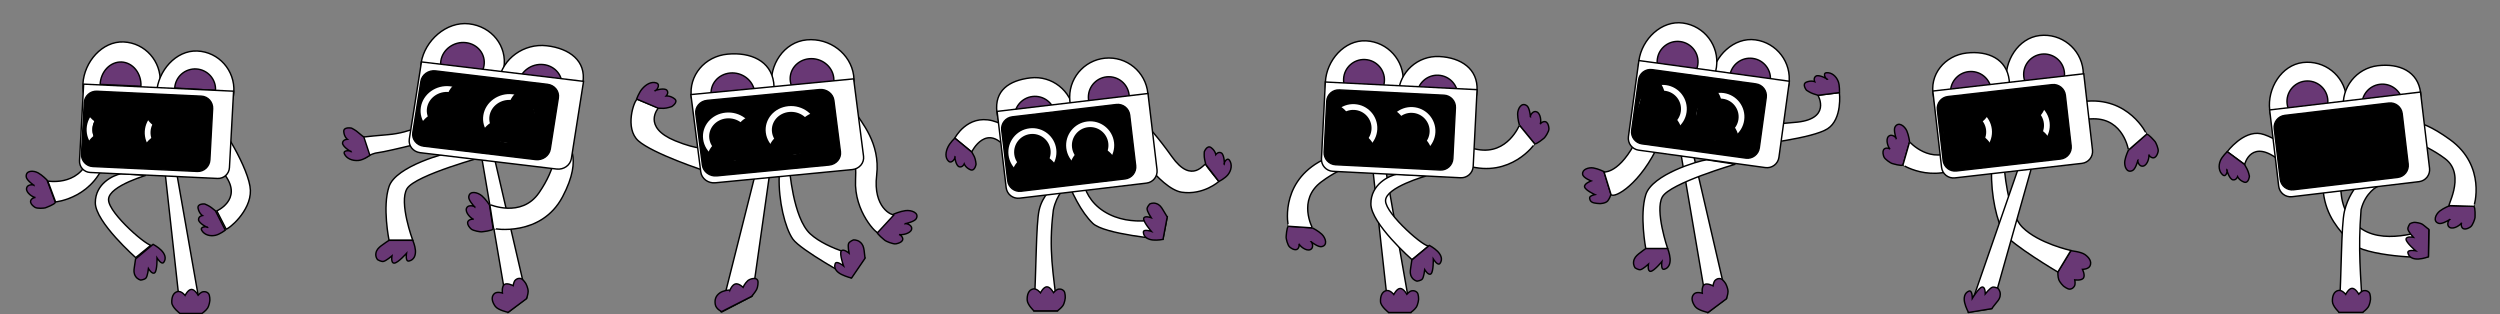 <svg width="5200" height="654" viewBox="0 0 5200 654" fill="none" xmlns="http://www.w3.org/2000/svg">
<rect x="0" y="0" width="5200" height="654" fill="#808080" stroke="none"/>
<path d="M448.097 438.529L468.574 478.682C468.574 478.682 457.658 487.329 447.961 489.477C436.484 492.019 424.989 488.29 419.755 479.408C414.583 470.63 431.92 470.652 432.434 473.23C430.783 473.614 413.214 464 412.962 456.943C412.704 449.753 420.883 448.334 420.883 448.334C420.883 448.334 414.174 443.853 412.015 433.344C409.856 422.836 425.858 424.287 425.858 424.287C425.858 424.287 434.789 427.862 439.779 431.862C444.373 435.545 448.097 438.529 448.097 438.529Z" fill="#693875" stroke="black" stroke-width="3"/>
<path d="M428.555 303.322L428.554 303.321L428.55 303.318L428.523 303.297C428.496 303.276 428.455 303.245 428.403 303.205C428.349 303.165 428.285 303.119 428.212 303.068C428.287 303.296 428.38 303.554 428.494 303.845C429.619 306.718 432.51 312.11 438.746 321.81C444.962 331.481 454.45 345.356 468.702 365.162C477.723 377.697 481.153 388.675 481.079 398.13C481.004 407.586 477.427 415.345 472.747 421.45C468.076 427.544 462.285 432.024 457.689 434.974C455.386 436.451 453.371 437.553 451.927 438.287C451.591 438.457 451.287 438.608 451.016 438.739L470.466 476.661C470.525 476.643 470.588 476.622 470.656 476.597C471.22 476.397 471.955 476.053 472.85 475.549C474.633 474.545 476.923 472.98 479.543 470.905C484.778 466.76 491.235 460.657 497.478 453.141C509.998 438.07 521.464 417.56 520.835 395.943C520.521 385.143 516.401 370.712 510.202 355.103C504.018 339.533 495.822 322.933 487.474 307.849C479.125 292.763 470.643 279.227 463.897 269.782C460.518 265.051 457.606 261.391 455.386 259.081C454.265 257.913 453.39 257.165 452.77 256.783C452.76 256.776 452.749 256.769 452.738 256.763L430.846 302.827L430.04 304.524L428.555 303.322ZM428.555 303.322L428.555 303.322L428.555 303.322ZM427.069 302.45C427.068 302.45 427.073 302.451 427.082 302.453C427.074 302.452 427.069 302.451 427.069 302.45Z" fill="white" stroke="black" stroke-width="3"/>
<path fill-rule="evenodd" clip-rule="evenodd" d="M71.086 385.805C71.086 385.805 70.473 385.398 69.483 384.687C70.568 384.963 71.208 385.374 71.086 385.805Z" fill="#693875"/>
<path d="M97.66 374.307L115.123 420.875C114.389 424.975 95.832 431.697 94.135 432.32C92.438 432.944 77.633 434.452 72.598 431.157C68.79 428.665 64.691 425.078 63.711 420.755C62.4 414.979 69.431 410.599 73.944 410.863C68.38 410.49 54.205 401.321 55.22 392.033C56.051 384.425 65.605 383.7 69.481 384.687L69.483 384.687C70.473 385.398 71.086 385.805 71.086 385.805C71.208 385.374 70.568 384.963 69.483 384.687L69.481 384.687C65.45 381.791 55.172 373.85 54.56 367.717C53.206 354.143 69.6 354.202 79.321 359.601C88.081 364.466 97.66 374.307 97.66 374.307Z" fill="#693875"/>
<path d="M69.481 384.687L69.483 384.687M69.481 384.687C65.605 383.7 56.051 384.425 55.22 392.033C54.205 401.321 68.38 410.49 73.944 410.863C69.431 410.599 62.4 414.979 63.711 420.755C64.691 425.078 68.79 428.665 72.598 431.157C77.633 434.452 92.438 432.944 94.135 432.32C95.832 431.697 114.389 424.975 115.123 420.875L97.66 374.307C97.66 374.307 88.081 364.466 79.321 359.601C69.6 354.202 53.206 354.143 54.56 367.717C55.172 373.85 65.45 381.791 69.481 384.687ZM69.483 384.687C70.568 384.963 71.208 385.374 71.086 385.805C71.086 385.805 70.473 385.398 69.483 384.687Z" stroke="black" stroke-width="3"/>
<path d="M99.729 376.745C99.672 376.738 99.617 376.731 99.562 376.724L115.599 419.923C116.185 419.872 117.014 419.779 118.063 419.629C120.422 419.29 123.856 418.668 128.065 417.617C136.485 415.515 147.979 411.703 160.173 405.032C184.537 391.705 211.713 366.967 222.823 321.527C233.997 275.825 232.702 250.776 228.312 236.746C226.125 229.757 223.166 225.489 220.57 222.739C219.266 221.358 218.037 220.341 216.999 219.537C216.738 219.335 216.49 219.147 216.253 218.967L216.182 218.914C215.972 218.755 215.768 218.601 215.578 218.454C215.323 218.257 215.067 218.054 214.832 217.848C214.586 217.813 214.245 217.765 213.826 217.708C212.893 217.583 211.569 217.412 210.006 217.232C206.875 216.872 202.811 216.48 199.029 216.342C195.169 216.2 191.854 216.338 190.07 216.911C189.614 217.057 189.395 217.187 189.296 217.26C189.306 217.281 189.317 217.304 189.331 217.331C189.446 217.548 189.692 217.881 190.167 218.332C192.63 220.671 194.825 225.093 196.448 231.104C198.088 237.174 199.196 245.057 199.343 254.522C199.635 273.458 196.079 298.821 185.108 328.863C173.977 359.347 151.713 371.185 132.386 375.393C122.746 377.493 113.834 377.699 107.379 377.401C104.148 377.252 101.527 376.976 99.729 376.745ZM189.26 217.155C189.26 217.155 189.26 217.157 189.261 217.16C189.26 217.157 189.26 217.155 189.26 217.155Z" fill="white" stroke="black" stroke-width="3"/>
<path d="M333.161 172.637C330.549 217.825 292.275 252.867 247.673 250.904C203.072 248.941 169.894 219.281 172.505 174.093C175.117 128.904 212.529 85.299 257.131 87.262C301.733 89.225 335.772 127.449 333.161 172.637Z" fill="white" stroke="black" stroke-width="3"/>
<path d="M486.399 191.495C483.787 236.683 445.513 271.724 400.911 269.762C356.31 267.799 323.132 238.139 325.743 192.951C328.355 147.762 365.768 104.157 410.369 106.12C454.971 108.083 489.011 146.306 486.399 191.495Z" fill="white" stroke="black" stroke-width="3"/>
<path d="M448.278 188.003C448.596 182.47 447.813 176.928 445.974 171.694C444.135 166.46 441.276 161.636 437.561 157.498C433.845 153.359 429.346 149.987 424.319 147.574C419.293 145.162 413.838 143.755 408.266 143.435C402.694 143.116 397.114 143.889 391.845 145.711C386.575 147.532 381.72 150.367 377.555 154.054C373.391 157.74 369.999 162.205 367.573 167.194C365.147 172.184 363.735 177.599 363.418 183.132L405.848 185.567L448.278 188.003Z" fill="#693875" stroke="black" stroke-width="3"/>
<path d="M293.175 179.486C293.473 173.115 292.67 166.754 290.812 160.768C288.953 154.783 286.076 149.288 282.345 144.599C278.613 139.909 274.1 136.117 269.063 133.438C264.027 130.759 258.565 129.246 252.99 128.985C247.415 128.724 241.835 129.721 236.571 131.918C231.306 134.116 226.459 137.471 222.306 141.791C218.153 146.112 214.776 151.314 212.367 157.101C209.959 162.887 208.566 169.145 208.268 175.516L250.721 177.501L293.175 179.486Z" fill="#693875" stroke="black" stroke-width="3"/>
<path d="M303.436 364.72C301.837 365.226 300.037 365.808 298.077 366.462C290.128 369.112 279.517 372.941 268.896 377.654C258.291 382.361 247.601 387.981 239.539 394.23C231.559 400.416 225.756 407.526 225.756 415.274C225.756 419.117 227.21 423.576 229.598 428.334C232 433.118 235.416 438.337 239.494 443.733C247.652 454.527 258.556 466.156 269.59 476.631C280.625 487.106 291.836 496.469 300.628 502.721C305.013 505.839 308.854 508.226 311.8 509.58C312.397 509.854 312.974 510.095 313.527 510.292L282.295 535.806C282.294 535.806 282.294 535.806 282.294 535.805C281.671 535.249 280.757 534.427 279.592 533.365C277.261 531.241 273.931 528.16 269.933 524.333C261.935 516.679 251.277 506.051 240.623 494.151C229.963 482.245 219.338 469.097 211.386 456.403C203.401 443.654 198.256 431.584 198.256 421.778C198.256 401.803 207.446 387.567 218.788 377.847C230.079 368.172 243.463 363.016 251.862 361.255L303.436 364.72Z" fill="white" stroke="black" stroke-width="3"/>
<path d="M281.986 538.652L318.478 508.186C318.478 508.186 328.344 513.415 335.435 520.526C342.663 527.775 346.658 537.365 340.592 545.593C336.028 551.783 326.629 536.578 326.629 536.578C326.629 536.578 327.11 562.216 322.004 567.146C316.842 572.129 308.809 558.77 308.809 558.77C308.809 558.77 306.908 574.641 303.528 578.403C300.67 581.584 292.912 582.561 292.912 582.561C292.912 582.561 286.093 581.397 281.894 574.697C277.976 568.445 278.303 562.852 279.434 555.768C280.356 549.991 281.986 538.652 281.986 538.652Z" fill="#693875" stroke="black" stroke-width="3"/>
<path d="M375.622 650.461L343.196 357.179L365.886 350.801L418.492 650.461L375.622 650.461Z" fill="white" stroke="black" stroke-width="3"/>
<path d="M420.279 651.961H374.279C374.279 651.961 357.752 639.412 357.321 629.379C356.881 619.151 359.826 608.346 369.87 606.363C377.427 604.871 384.962 614.489 384.962 614.489C384.962 614.489 391.062 602.159 398.167 601.964C405.35 601.766 412.074 614.01 412.074 614.01C412.074 614.01 417.805 607.281 422.846 606.784C427.107 606.363 430.207 607.176 433.279 610.159C437.085 613.855 436.471 625.401 436.471 625.401C436.471 625.401 435.457 635.017 431.657 641.024C428.525 645.974 420.279 651.961 420.279 651.961Z" fill="#693875" stroke="black" stroke-width="3"/>
<path d="M173.996 175.007L485.85 189.659L477.239 348.69C476.534 361.726 465.471 371.782 452.552 371.175L187.52 358.723C174.601 358.116 164.68 347.074 165.386 334.038L173.996 175.007Z" fill="white" stroke="black" stroke-width="3"/>
<path d="M175.235 213.727C175.985 199.873 187.745 189.167 201.502 189.814L418.712 200.019C432.469 200.665 443.013 212.42 442.263 226.273L436.505 332.627C435.755 346.48 423.995 357.187 410.238 356.54L193.028 346.335C179.271 345.688 168.727 333.934 169.477 320.081L175.235 213.727Z" fill="black" stroke="black" stroke-width="3"/>
<rect width="99.587" height="100.236" transform="matrix(0.999 0.047 -0.054 0.999 192.927 217.473)" stroke="black" stroke-width="3"/>
<path d="M279.744 271.72C278.246 299.359 254.763 320.719 227.294 319.429C199.824 318.14 178.769 294.689 180.267 267.05C181.764 239.411 205.247 218.051 232.717 219.34C260.187 220.63 281.241 244.081 279.744 271.72Z" fill="white"/>
<path d="M267.807 271.159C266.669 292.165 248.822 308.399 227.945 307.419C207.068 306.438 191.067 288.616 192.205 267.61C193.343 246.605 211.19 230.371 232.067 231.351C252.944 232.331 268.945 250.154 267.807 271.159Z" fill="black"/>
<path d="M267.807 271.16C266.669 292.165 248.822 308.399 227.945 307.419C207.068 306.439 191.067 288.616 192.205 267.61C193.343 246.605 211.19 230.371 232.067 231.351C252.944 232.331 268.945 250.154 267.807 271.16Z" fill="black"/>
<path d="M175.571 317.976C176.169 311.41 178.043 305.016 181.088 299.16C184.133 293.304 188.288 288.099 193.317 283.845C198.345 279.59 204.149 276.368 210.396 274.362C216.642 272.356 223.21 271.607 229.725 272.156C236.239 272.705 242.572 274.542 248.361 277.562C254.151 280.582 259.285 284.726 263.468 289.757C267.652 294.788 270.805 300.608 272.746 306.884C274.687 313.161 275.379 319.771 274.781 326.337L225.176 322.157L175.571 317.976Z" fill="black"/>
<path d="M295.506 309.419C289.227 311.317 282.648 311.954 276.145 311.293C269.642 310.632 263.342 308.686 257.605 305.567C251.868 302.447 246.806 298.215 242.709 293.112C238.611 288.009 235.558 282.135 233.724 275.825C231.89 269.515 231.311 262.893 232.019 256.338C232.727 249.782 234.71 243.42 237.853 237.616C240.996 231.812 245.238 226.68 250.337 222.511C255.437 218.343 261.293 215.221 267.572 213.323L281.539 261.371L295.506 309.419Z" fill="black"/>
<path d="M274.743 204.263C275.594 210.789 275.158 217.431 273.462 223.808C271.766 230.185 268.841 236.173 264.857 241.431C260.872 246.688 255.904 251.112 250.237 254.449C244.57 257.786 238.315 259.972 231.829 260.881C225.343 261.79 218.753 261.405 212.435 259.747C206.118 258.089 200.196 255.192 195.008 251.22C189.821 247.248 185.469 242.28 182.201 236.598C178.933 230.917 176.813 224.633 175.963 218.107L225.353 211.185L274.743 204.263Z" fill="black"/>
<rect width="99.587" height="100.236" transform="matrix(0.999 0.047 -0.054 0.999 324.759 224.122)" stroke="black" stroke-width="3"/>
<path d="M400.633 277.856C399.136 305.495 375.653 326.855 348.183 325.565C320.713 324.276 299.659 300.825 301.156 273.186C302.654 245.547 326.137 224.187 353.607 225.477C381.076 226.766 402.131 250.217 400.633 277.856Z" fill="white"/>
<path d="M388.697 277.296C387.559 298.301 369.712 314.535 348.835 313.555C327.958 312.575 311.956 294.752 313.094 273.746C314.233 252.741 332.079 236.507 352.957 237.487C373.834 238.467 389.835 256.29 388.697 277.296Z" fill="black"/>
<path d="M294.626 323.02C295.223 316.454 297.098 310.06 300.143 304.204C303.187 298.347 307.343 293.143 312.371 288.889C317.4 284.634 323.203 281.412 329.45 279.406C335.697 277.4 342.265 276.651 348.779 277.2C355.294 277.749 361.626 279.586 367.416 282.606C373.206 285.626 378.339 289.769 382.523 294.801C386.707 299.832 389.86 305.652 391.801 311.928C393.742 318.205 394.433 324.815 393.836 331.381L344.231 327.201L294.626 323.02Z" fill="black"/>
<path d="M397.767 213.306C398.617 219.832 398.182 226.473 396.485 232.85C394.789 239.227 391.865 245.216 387.88 250.473C383.895 255.731 378.927 260.154 373.26 263.491C367.594 266.829 361.339 269.014 354.853 269.923C348.367 270.832 341.777 270.447 335.459 268.789C329.141 267.132 323.219 264.234 318.032 260.262C312.844 256.29 308.492 251.322 305.224 245.64C301.956 239.959 299.837 233.676 298.986 227.15L348.377 220.228L397.767 213.306Z" fill="black"/>
<path d="M427.504 316.42C421.225 318.318 414.646 318.955 408.143 318.294C401.64 317.633 395.34 315.687 389.603 312.567C383.866 309.448 378.804 305.216 374.707 300.113C370.609 295.01 367.556 289.135 365.722 282.826C363.888 276.516 363.309 269.894 364.017 263.338C364.725 256.782 366.708 250.421 369.851 244.617C372.994 238.813 377.236 233.68 382.336 229.512C387.435 225.344 393.291 222.221 399.57 220.323L413.537 268.371L427.504 316.42Z" fill="black"/>
<path d="M1001.55 324.878L1026.35 319.871L1095.74 619.632L1056.97 649.632L1001.55 324.878Z" fill="white" stroke="black" stroke-width="3"/>
<path d="M1095.1 621.3L1056.97 649.633C1056.97 649.633 1036 645.281 1030.12 637.146C1024.11 628.853 1020.62 618.213 1027.91 611.024C1033.39 605.616 1044.98 609.489 1044.98 609.489C1044.98 609.489 1043.27 595.838 1049.1 591.761C1054.98 587.638 1067.34 594.151 1067.34 594.151C1067.34 594.151 1068.41 585.378 1072.35 582.185C1075.67 579.486 1078.7 578.456 1082.91 579.253C1088.12 580.24 1093.97 590.213 1093.97 590.213C1093.97 590.213 1098.43 598.797 1098.57 605.903C1098.68 611.76 1095.1 621.3 1095.1 621.3Z" fill="#693875" stroke="black" stroke-width="3"/>
<path d="M946.728 315.213L1011.11 324.394C1011.11 324.394 864.01 363.808 846.621 392.362C829.231 420.916 858.537 499.862 858.537 499.862L809.246 499.862C809.246 499.862 794.886 430.118 809.246 387.862C823.605 345.607 927.85 317.247 946.728 315.213Z" fill="white" stroke="black" stroke-width="3"/>
<path d="M809.246 499.862L858.538 499.862C858.538 499.862 863.224 510.51 864.068 520.521C864.928 530.728 861.476 540.616 850.691 542.938C842.578 544.685 845.523 527.017 845.523 527.017C845.523 527.017 827.891 546.833 820.217 547.269C812.459 547.71 815.233 532.333 815.233 532.333C815.233 532.333 802.507 543.172 797.075 543.841C792.483 544.405 785.403 540.113 785.403 540.113C785.403 540.113 780.601 534.801 781.852 526.979C783.02 519.679 787.222 515.638 793.135 510.982C797.957 507.186 809.246 499.862 809.246 499.862Z" fill="#693875" stroke="black" stroke-width="3"/>
<path d="M807.514 280.064C901.787 272.185 953.403 196.92 976.597 233.326L947.019 275.399C929.647 285.633 804.319 315.562 787.041 317.401C769.763 319.241 758.676 330.477 758.822 328.004C758.822 328.004 747.393 299.279 732.76 295.469C718.126 291.659 713.24 287.943 807.514 280.064Z" fill="white" stroke="black" stroke-width="3"/>
<path d="M756.819 285.022L769.323 323.052C769.323 323.052 756.221 332.883 745.421 333.793C732.639 334.87 720.78 329.741 716.464 320.297C712.197 310.965 730.925 313.158 731.093 315.773C729.251 315.946 711.717 304.233 712.507 297.219C713.312 290.073 722.363 289.693 722.363 289.693C722.363 289.693 715.789 284.419 715.04 273.751C714.29 263.083 731.36 266.523 731.36 266.523C731.36 266.523 740.47 271.18 745.26 275.763C749.668 279.981 756.819 285.022 756.819 285.022Z" fill="#693875" stroke="black" stroke-width="3"/>
<path fill-rule="evenodd" clip-rule="evenodd" d="M988.061 431.103C988.061 431.103 987.517 430.556 986.651 429.619C987.713 430.153 988.283 430.71 988.061 431.103Z" fill="#693875"/>
<path d="M1018.14 426.289L1025.81 476.134C1024.14 479.972 1003.42 482.053 1001.52 482.252C999.627 482.45 983.962 480.335 979.486 475.887C976.1 472.522 972.659 468.015 972.61 463.543C972.545 457.569 980.803 454.984 985.417 456.338C979.74 454.623 967.114 442.203 970.242 433.353C972.803 426.104 982.856 427.712 986.649 429.618L986.651 429.619C987.517 430.556 988.061 431.103 988.061 431.103C988.283 430.71 987.713 430.153 986.651 429.619L986.649 429.618C983.123 425.804 974.258 415.533 974.996 409.378C976.629 395.756 993.588 399.791 1002.45 407.437C1010.43 414.327 1018.14 426.289 1018.14 426.289Z" fill="#693875"/>
<path d="M986.649 429.618L986.651 429.619M986.649 429.618C982.856 427.712 972.803 426.104 970.242 433.353C967.114 442.203 979.74 454.623 985.417 456.338C980.803 454.984 972.545 457.569 972.61 463.543C972.659 468.015 976.1 472.522 979.486 475.887C983.962 480.335 999.627 482.45 1001.52 482.252C1003.42 482.053 1024.14 479.972 1025.81 476.134L1018.14 426.289C1018.14 426.289 1010.43 414.327 1002.45 407.437C993.588 399.791 976.629 395.756 974.996 409.378C974.258 415.533 983.123 425.804 986.649 429.618ZM986.651 429.619C987.713 430.153 988.283 430.71 988.061 431.103C988.061 431.103 987.517 430.556 986.651 429.619Z" stroke="black" stroke-width="3"/>
<path d="M1170.18 409.22C1214.76 324.93 1178.9 296.179 1175.71 291.322C1175.71 291.322 1144.32 285.455 1151.63 295.617C1158.94 305.779 1157.87 347.805 1121.12 401.035C1084.37 454.264 1018.2 425.034 1018.82 425.465L1026.59 475.308C1026.14 475.872 1125.48 493.724 1170.18 409.22Z" fill="white" stroke="black" stroke-width="3"/>
<path d="M1047.99 141.253C1040.55 186.454 996.018 218.682 948.534 213.236C901.05 207.789 868.631 175.403 876.076 130.201C883.521 84.999 928.01 44.099 975.494 49.546C1022.98 54.992 1055.44 96.051 1047.99 141.253Z" fill="white" stroke="black" stroke-width="3"/>
<path d="M1006.72 136.509C1002.84 160.083 979.619 176.891 954.854 174.05C930.089 171.21 913.161 149.796 917.044 126.222C920.927 102.648 944.15 85.84 968.915 88.681C993.679 91.521 1010.61 112.935 1006.72 136.509Z" fill="#693875" stroke="black" stroke-width="3"/>
<path d="M1212.35 172.005C1204.9 217.213 1157.66 264.334 1110.16 258.887C1062.67 253.439 1030.21 212.375 1037.66 167.168C1045.1 121.96 1089.64 89.728 1137.13 95.175C1184.62 100.622 1219.8 126.797 1212.35 172.005Z" fill="white" stroke="black" stroke-width="3"/>
<path d="M1168.37 182.157C1164.49 205.731 1141.26 222.539 1116.5 219.699C1091.73 216.858 1074.8 195.445 1078.69 171.871C1082.57 148.297 1105.79 131.489 1130.56 134.329C1155.32 137.17 1172.25 158.583 1168.37 182.157Z" fill="#693875" stroke="black" stroke-width="3"/>
<path d="M876.648 128.788L1213.78 169.2L1188.48 329.735C1186.3 343.588 1172.59 353.387 1157.86 351.621L874.066 317.604C859.336 315.838 849.164 303.177 851.348 289.323L876.648 128.788Z" fill="white" stroke="black" stroke-width="3"/>
<path d="M875.421 169.377C877.604 155.523 891.316 145.724 906.047 147.489L1138.63 175.37C1153.37 177.136 1163.54 189.798 1161.35 203.653L1144.59 310.014C1142.41 323.869 1128.7 333.668 1113.97 331.902L881.378 304.022C866.647 302.256 856.475 289.593 858.658 275.739L875.421 169.377Z" fill="black" stroke="black" stroke-width="3"/>
<rect width="107.038" height="101.03" transform="matrix(0.993 0.119 -0.156 0.988 893.902 174.441)" stroke="black" stroke-width="3"/>
<path d="M981.691 235.797C977.34 263.36 950.018 282.856 920.666 279.343C891.313 275.83 871.044 250.638 875.395 223.075C879.746 195.513 907.068 176.017 936.42 179.53C965.773 183.043 986.041 208.235 981.691 235.797Z" fill="white"/>
<path d="M968.936 234.271C965.629 255.218 944.865 270.035 922.556 267.365C900.248 264.695 884.844 245.55 888.151 224.602C891.457 203.654 912.222 188.837 934.53 191.507C956.838 194.177 972.242 213.323 968.936 234.271Z" fill="black"/>
<path d="M869.618 273.208C870.918 266.681 873.571 260.43 877.426 254.815C881.282 249.199 886.263 244.327 892.086 240.478C897.91 236.628 904.461 233.877 911.366 232.38C918.27 230.883 925.394 230.671 932.329 231.754C939.264 232.838 945.876 235.197 951.785 238.696C957.695 242.195 962.788 246.766 966.772 252.148C970.757 257.529 973.555 263.617 975.008 270.062C976.461 276.507 976.539 283.184 975.239 289.712L922.428 281.46L869.618 273.208Z" fill="black"/>
<path d="M1006.38 255.852C1000.11 259.018 993.271 261.007 986.24 261.708C979.21 262.409 972.13 261.807 965.405 259.936C958.679 258.066 952.441 254.964 947.044 250.807C941.648 246.65 937.2 241.52 933.954 235.709C930.708 229.899 928.728 223.522 928.127 216.942C927.526 210.362 928.315 203.709 930.45 197.362C932.586 191.015 936.024 185.099 940.57 179.951C945.117 174.803 950.681 170.524 956.946 167.359L981.663 211.606L1006.38 255.852Z" fill="black"/>
<rect width="107.038" height="101.03" transform="matrix(0.993 0.119 -0.156 0.988 1035.57 192.416)" stroke="black" stroke-width="3"/>
<path d="M1111.67 252.373C1107.32 279.935 1079.99 299.431 1050.64 295.918C1021.29 292.405 1001.02 267.213 1005.37 239.651C1009.72 212.088 1037.04 192.592 1066.4 196.105C1095.75 199.618 1116.02 224.81 1111.67 252.373Z" fill="white"/>
<path d="M1098.91 250.846C1095.6 271.794 1074.84 286.611 1052.53 283.941C1030.22 281.271 1014.82 262.125 1018.13 241.177C1021.43 220.23 1042.2 205.413 1064.51 208.083C1086.81 210.753 1102.22 229.898 1098.91 250.846Z" fill="black"/>
<path d="M997.597 288.314C998.897 281.786 1001.55 275.536 1005.41 269.921C1009.26 264.305 1014.24 259.433 1020.07 255.584C1025.89 251.734 1032.44 248.983 1039.35 247.486C1046.25 245.989 1053.37 245.776 1060.31 246.86C1067.24 247.944 1073.86 250.303 1079.76 253.802C1085.67 257.301 1090.77 261.872 1094.75 267.254C1098.74 272.635 1101.53 278.723 1102.99 285.168C1104.44 291.613 1104.52 298.29 1103.22 304.818L1050.41 296.566L997.597 288.314Z" fill="black"/>
<path d="M1125.46 276.486C1118.69 278.47 1111.59 279.192 1104.57 278.609C1097.56 278.027 1090.77 276.152 1084.58 273.091C1078.39 270.031 1072.93 265.845 1068.52 260.773C1064.1 255.7 1060.81 249.841 1058.83 243.528C1056.86 237.216 1056.24 230.575 1057 223.984C1057.77 217.393 1059.91 210.981 1063.31 205.114C1066.7 199.248 1071.28 194.042 1076.78 189.793C1082.28 185.544 1088.6 182.336 1095.37 180.352L1110.42 228.419L1125.46 276.486Z" fill="black"/>
<path d="M1620.71 366.506L1641.96 348.684C1641.96 348.684 1649.2 453.04 1685.32 486.423C1721.45 519.807 1798.46 536.442 1798.46 536.442L1769.97 577.527C1769.97 577.527 1665.4 520.454 1649.12 497.294C1632.83 474.134 1618.97 417.354 1620.71 366.506Z" fill="white" stroke="black" stroke-width="3"/>
<path d="M1598.88 366.5C1599.57 366.704 1600 367.36 1599.9 368.065L1564.91 615.017C1564.84 615.504 1564.53 615.934 1564.08 616.169L1501.41 648.808C1500.88 649.084 1500.24 649.041 1499.78 648.698C1499.32 648.354 1499.11 647.773 1499.25 647.209L1571.51 360.099C1571.61 359.693 1571.88 359.341 1572.25 359.129C1572.63 358.916 1573.07 358.863 1573.47 358.983L1598.88 366.5Z" fill="white" stroke="black" stroke-width="3" stroke-linecap="round" stroke-linejoin="round"/>
<path d="M1563.35 616.472L1501 648.166C1501 648.166 1489.29 642.901 1487.76 633.173C1486.19 623.256 1488.64 615.551 1497.08 609.368C1503.78 604.46 1517.36 602.253 1517.95 604.083C1517.95 604.083 1522.94 591.694 1530.07 590.481C1537.29 589.255 1545.56 597.666 1545.56 597.666C1548.78 590.172 1554.15 585.103 1554.15 585.103C1557.31 580.31 1576.74 573.809 1576.72 587.093C1576.72 587.093 1576.92 595.775 1573.75 602.183C1571.14 607.464 1563.35 616.472 1563.35 616.472Z" fill="#693875" stroke="black" stroke-width="3"/>
<path fill-rule="evenodd" clip-rule="evenodd" d="M1882.21 465.47C1882.21 465.47 1882.99 465.314 1884.27 465.011C1883.05 464.875 1882.24 465.025 1882.21 465.47Z" fill="#693875"/>
<path d="M1859.27 445.133L1824 482.138C1823.22 486.22 1839.73 499.205 1841.23 500.401C1842.74 501.596 1857.35 508.368 1863.74 507.128C1868.57 506.19 1874.11 504.338 1876.72 500.671C1880.22 495.771 1874.65 489.144 1869.93 487.753C1875.77 489.425 1893.72 486.032 1896.14 477.019C1898.13 469.638 1888.61 465.499 1884.27 465.011L1884.27 465.011C1882.99 465.314 1882.21 465.47 1882.21 465.47C1882.24 465.025 1883.05 464.875 1884.27 465.011L1884.27 465.011C1889.48 463.779 1902.97 460.115 1905.89 454.629C1912.34 442.488 1895.52 436.598 1883.55 438.098C1872.75 439.449 1859.27 445.133 1859.27 445.133Z" fill="#693875"/>
<path d="M1884.27 465.011L1884.27 465.011M1884.27 465.011C1888.61 465.499 1898.13 469.638 1896.14 477.019C1893.72 486.032 1875.77 489.425 1869.93 487.753C1874.65 489.144 1880.22 495.771 1876.72 500.671C1874.11 504.338 1868.57 506.19 1863.74 507.128C1857.35 508.368 1842.74 501.596 1841.23 500.401C1839.73 499.205 1823.22 486.22 1824 482.138L1859.27 445.133C1859.27 445.133 1872.75 439.449 1883.55 438.098C1895.52 436.598 1912.34 442.488 1905.89 454.629C1902.97 460.115 1889.48 463.779 1884.27 465.011ZM1884.27 465.011C1883.05 464.875 1882.24 465.025 1882.21 465.47C1882.21 465.47 1882.99 465.314 1884.27 465.011Z" stroke="black" stroke-width="3"/>
<path d="M1779.55 373.759C1783.89 292.295 1749.52 280.309 1772.28 267.835C1772.28 267.835 1773.18 220.366 1781.42 236.491C1789.65 252.615 1831.59 296.783 1823.47 364.363C1815.35 431.943 1855.46 448.97 1859.97 446.356L1825.95 483.194C1826.08 489.23 1775.95 441.192 1779.55 373.759Z" fill="white" stroke="black" stroke-width="3"/>
<path d="M1404.57 292.927C1452.69 312.637 1472.4 308.435 1472.4 308.435L1483.02 360.575C1460.02 354.214 1357.32 318.939 1327.95 293.072C1298.57 267.206 1318.88 208.679 1325.43 206.472L1369.54 224.451C1369.54 224.451 1334.25 264.13 1404.57 292.927Z" fill="white" stroke="black" stroke-width="3"/>
<path d="M1368.83 224.938L1324.24 205.917C1324.24 205.917 1328.87 192.712 1335.78 184.723C1343.97 175.267 1355.11 168.973 1365.38 172.57C1375.52 176.124 1364.13 190.514 1362.01 188.818C1363.17 187.443 1382.16 182.222 1386.97 187.616C1391.87 193.112 1385.78 199.542 1385.78 199.542C1385.78 199.542 1394.45 198.714 1403.14 205.589C1411.83 212.463 1397.17 221.713 1397.17 221.713C1397.17 221.713 1387.3 225.248 1380.42 225.339C1374.08 225.422 1368.83 224.938 1368.83 224.938Z" fill="#693875" stroke="black" stroke-width="3"/>
<path d="M1799.27 537.205L1771.2 578.394C1771.2 578.394 1760.1 575.662 1750.5 570.939C1740.71 566.124 1733.53 558.117 1737.21 548.457C1739.97 541.19 1754.53 552.984 1754.53 552.984C1754.53 552.984 1745.9 528.581 1749.63 522.361C1753.39 516.073 1765.95 526.501 1765.95 526.501C1765.95 526.501 1762.89 510.749 1765.2 506.154C1767.15 502.269 1774.88 499.053 1774.88 499.053C1774.88 499.053 1782.31 498.163 1788.79 503.343C1794.83 508.177 1796.26 513.626 1797.34 520.741C1798.22 526.542 1799.27 537.205 1799.27 537.205Z" fill="#693875" stroke="black" stroke-width="3"/>
<path d="M1775.59 157.027C1781.68 202.347 1747.91 242.635 1700.16 247.013C1652.41 251.392 1611.36 226.599 1605.27 181.279C1599.18 135.959 1630.35 87.275 1678.1 82.896C1725.85 78.518 1769.49 111.707 1775.59 157.027Z" fill="white" stroke="black" stroke-width="3"/>
<path d="M1734.09 160.841C1737.27 184.477 1719.66 205.488 1694.76 207.771C1669.85 210.055 1647.09 192.746 1643.91 169.111C1640.74 145.475 1658.35 124.464 1683.25 122.18C1708.15 119.897 1730.91 137.206 1734.09 160.841Z" fill="#693875" stroke="black" stroke-width="3"/>
<path d="M1609.29 171.764C1615.38 217.089 1583.36 272.362 1535.61 276.741C1487.85 281.12 1444.2 247.927 1438.11 202.602C1432.02 157.277 1465.79 116.984 1513.54 112.605C1561.3 108.226 1603.2 126.439 1609.29 171.764Z" fill="white" stroke="black" stroke-width="3"/>
<path d="M1569.54 190.552C1572.72 214.188 1555.11 235.199 1530.21 237.482C1505.31 239.766 1482.54 222.457 1479.37 198.822C1476.19 175.186 1493.8 154.175 1518.7 151.891C1543.61 149.608 1566.37 166.917 1569.54 190.552Z" fill="#693875" stroke="black" stroke-width="3"/>
<path d="M1437.02 196.704L1775.59 164.063L1796.17 325.013C1797.94 338.902 1787.39 351.318 1772.6 352.744L1487.6 380.22C1472.81 381.647 1459.38 371.543 1457.6 357.654L1437.02 196.704Z" fill="white" stroke="black" stroke-width="3"/>
<path d="M1447.3 236.563C1445.52 222.673 1456.08 210.257 1470.87 208.83L1704.44 186.311C1719.24 184.885 1732.67 194.988 1734.44 208.878L1748.08 315.514C1749.85 329.404 1739.3 341.82 1724.51 343.246L1490.93 365.766C1476.14 367.192 1462.71 357.088 1460.93 343.199L1447.3 236.563Z" fill="black" stroke="black" stroke-width="3"/>
<rect width="107.287" height="100.945" transform="matrix(0.996 -0.096 0.127 0.992 1466.81 238.392)" stroke="black" stroke-width="3"/>
<path d="M1569.35 279.208C1572.89 306.861 1551.85 331.581 1522.35 334.42C1492.86 337.26 1466.08 317.144 1462.54 289.491C1459 261.838 1480.04 237.119 1509.53 234.279C1539.03 231.44 1565.81 251.555 1569.35 279.208Z" fill="white"/>
<path d="M1556.53 280.442C1559.22 301.459 1543.23 320.245 1520.82 322.403C1498.4 324.561 1478.05 309.274 1475.36 288.257C1472.67 267.241 1488.66 248.454 1511.07 246.296C1533.49 244.138 1553.84 259.426 1556.53 280.442Z" fill="black"/>
<path d="M1470.87 343.539C1469.58 337.02 1469.68 330.35 1471.14 323.909C1472.61 317.468 1475.42 311.382 1479.42 305.999C1483.42 300.615 1488.53 296.041 1494.45 292.535C1500.38 289.03 1507 286.662 1513.94 285.568C1520.89 284.474 1528.02 284.675 1534.93 286.159C1541.84 287.642 1548.39 290.38 1554.21 294.216C1560.03 298.052 1565.01 302.911 1568.86 308.514C1572.71 314.118 1575.35 320.358 1576.64 326.876L1523.76 335.208L1470.87 343.539Z" fill="black"/>
<path d="M1568.9 337.016C1562 335.475 1555.47 332.683 1549.69 328.8C1543.9 324.916 1538.97 320.017 1535.18 314.382C1531.38 308.747 1528.8 302.487 1527.57 295.959C1526.34 289.431 1526.5 282.762 1528.03 276.334C1529.56 269.907 1532.43 263.845 1536.48 258.497C1540.53 253.148 1545.68 248.616 1551.64 245.161C1557.6 241.706 1564.24 239.394 1571.2 238.358C1578.16 237.322 1585.28 237.582 1592.18 239.123L1580.54 288.069L1568.9 337.016Z" fill="black"/>
<rect width="107.287" height="100.945" transform="matrix(0.996 -0.096 0.127 0.992 1608.94 223.827)" stroke="black" stroke-width="3"/>
<path d="M1699.73 265.774C1703.27 293.427 1682.23 318.146 1652.73 320.985C1623.24 323.825 1596.46 303.71 1592.92 276.056C1589.38 248.403 1610.42 223.684 1639.91 220.844C1669.41 218.005 1696.18 238.12 1699.73 265.774Z" fill="white"/>
<path d="M1686.91 267.008C1689.6 288.024 1673.61 306.811 1651.19 308.969C1628.78 311.127 1608.43 295.839 1605.74 274.823C1603.05 253.806 1619.04 235.02 1641.45 232.862C1663.87 230.703 1684.22 245.991 1686.91 267.008Z" fill="black"/>
<path d="M1597.75 330.432C1596.46 323.913 1596.55 317.242 1598.02 310.801C1599.48 304.36 1602.3 298.274 1606.3 292.891C1610.3 287.508 1615.4 282.933 1621.33 279.428C1627.25 275.922 1633.87 273.555 1640.82 272.461C1647.76 271.367 1654.89 271.567 1661.8 273.051C1668.71 274.535 1675.26 277.273 1681.09 281.109C1686.91 284.944 1691.88 289.803 1695.73 295.407C1699.58 301.011 1702.22 307.25 1703.51 313.769L1650.63 322.1L1597.75 330.432Z" fill="black"/>
<path d="M1697.99 330.972C1691.09 329.431 1684.57 326.639 1678.78 322.755C1672.99 318.871 1668.06 313.972 1664.27 308.338C1660.47 302.703 1657.89 296.442 1656.66 289.914C1655.44 283.386 1655.59 276.718 1657.12 270.29C1658.65 263.862 1661.52 257.801 1665.57 252.452C1669.62 247.103 1674.77 242.572 1680.73 239.116C1686.69 235.661 1693.34 233.349 1700.29 232.313C1707.25 231.277 1714.38 231.537 1721.27 233.078L1709.63 282.025L1697.99 330.972Z" fill="black"/>
<path d="M2096.6 313.376C2152.62 392.343 2191.99 397.184 2191.99 397.184L2183.32 347.689C2183.25 339.611 2116.28 264.264 2063.93 251.069C2011.58 237.875 1985.97 287.295 1985.97 287.295L2021.07 316.081C2021.07 316.081 2052.62 251.382 2096.6 313.376Z" fill="white" stroke="black" stroke-width="3"/>
<path d="M2021.07 316.081L1985.97 287.295C1985.97 287.295 1976.23 296.56 1971.84 305.589C1966.64 316.276 1965.49 328.114 1972.91 335.165C1980.25 342.133 1988.6 326.752 1986.2 325.689C1985.44 327.223 1988.45 345.138 1995.27 346.915C2002.22 348.727 2005.55 341.025 2005.55 341.025C2005.55 341.025 2008.33 348.567 2018.07 352.96C2027.81 357.353 2030.19 341.369 2030.19 341.369C2030.19 341.369 2029.37 331.723 2026.65 325.969C2024.15 320.673 2021.07 316.081 2021.07 316.081Z" fill="#693875" stroke="black" stroke-width="3"/>
<path d="M2211.58 354.774L2251.29 346.258C2252.81 337.526 2238.35 402.768 2296.17 439.621C2353.98 476.473 2427.83 451.224 2427.83 451.224L2418.88 497.794C2418.88 497.794 2296.5 487.573 2272.82 464.394C2249.15 441.215 2229.31 402.381 2211.58 354.774Z" fill="white" stroke="black" stroke-width="3"/>
<path d="M2427.83 451.224L2419.07 497.948C2419.07 497.948 2408.13 500.195 2398.14 499.223C2387.95 498.232 2378.77 493.377 2378.21 483.17C2377.79 475.491 2394.72 481.237 2394.72 481.237C2394.72 481.237 2378.03 461.767 2378.83 454.715C2379.64 447.586 2394.34 452.778 2394.34 452.778C2394.34 452.778 2385.7 439.327 2385.91 434.274C2386.09 430.001 2391.46 424.31 2391.46 424.31C2391.46 424.31 2397.46 420.868 2404.96 423.364C2411.96 425.692 2415.27 430.214 2418.91 436.398C2421.87 441.441 2427.83 451.224 2427.83 451.224Z" fill="#693875" stroke="black" stroke-width="3"/>
<path d="M2191 388.583L2217 388.583C2217 388.583 2198.08 403.021 2191 436.583C2180.36 521.581 2191.12 566.927 2199.5 646.583L2150.5 646.583C2155.75 563.737 2154.61 466.755 2161.5 436.583C2168.4 406.41 2191 388.583 2191 388.583Z" fill="white" stroke="black" stroke-width="3"/>
<path d="M2199.51 646.583L2150.51 646.583C2150.51 646.583 2136.98 634.034 2136.55 624.001C2136.11 613.772 2139.05 602.967 2149.1 600.984C2156.65 599.493 2164.19 609.11 2164.19 609.11C2164.19 609.11 2170.29 596.78 2177.39 596.585C2184.58 596.388 2191.3 608.631 2191.3 608.631C2191.3 608.631 2197.03 601.903 2202.07 601.405C2206.33 600.985 2209.43 601.797 2212.51 604.78C2216.31 608.476 2215.7 620.022 2215.7 620.022C2215.7 620.022 2214.68 629.638 2210.88 635.645C2207.75 640.595 2199.51 646.583 2199.51 646.583Z" fill="#693875" stroke="black" stroke-width="3"/>
<path d="M2437.4 325.677C2381.4 246.703 2351.8 231.492 2351.8 231.492L2353.41 281.68C2342.62 290.902 2412.9 393.419 2458.21 399.827C2503.52 406.236 2535.24 377.443 2535.24 377.443C2535.24 377.443 2509.72 346.793 2507.78 341.885C2505.84 336.977 2480.19 386.005 2437.4 325.677Z" fill="white" stroke="black" stroke-width="3"/>
<path d="M2507.96 341.942L2535.26 377.433C2535.26 377.433 2547.91 371.228 2554.14 363.375C2561.52 354.08 2563.22 342.115 2557.5 333.628C2551.84 325.241 2544.19 340.915 2546.3 342.471C2547.38 341.142 2546.44 321.199 2540.17 317.985C2533.77 314.71 2528.87 321.5 2528.87 321.5C2528.87 321.5 2527.78 313.542 2519.22 307.145C2510.67 300.748 2504.9 315.821 2504.9 315.821C2504.9 315.821 2504.19 325.403 2505.61 331.605C2506.91 337.314 2507.96 341.942 2507.96 341.942Z" fill="#693875" stroke="black" stroke-width="3"/>
<path d="M2233.66 233.237C2238.96 277.867 2207.01 318.342 2162.31 323.64C2117.62 328.939 2078.87 277.867 2073.57 233.237C2068.28 188.607 2098.45 167.319 2143.15 162.021C2187.85 156.722 2228.37 188.607 2233.66 233.237Z" fill="white" stroke="black" stroke-width="3"/>
<path d="M2194.83 237.84C2197.59 261.114 2180.93 282.22 2157.62 284.983C2134.31 287.746 2113.18 271.12 2110.42 247.846C2107.66 224.573 2124.32 203.466 2147.63 200.703C2170.94 197.94 2192.07 214.567 2194.83 237.84Z" fill="#693875" stroke="black" stroke-width="3"/>
<circle cx="2306.42" cy="202.139" r="81.5" fill="white" stroke="black" stroke-width="3"/>
<circle cx="2306.31" cy="202.139" r="42.5" fill="#693875" stroke="black" stroke-width="3"/>
<path d="M2074 231.692L2387.8 194.491L2406.62 353.136C2408.24 366.826 2398.44 379.242 2384.73 380.867L2120.58 412.181C2106.87 413.807 2094.44 404.026 2092.81 390.336L2074 231.692Z" fill="white" stroke="black" stroke-width="3"/>
<path d="M2083.56 270.777C2081.94 257.087 2091.74 244.671 2105.45 243.046L2321.93 217.382C2335.64 215.757 2348.07 225.537 2349.7 239.227L2362.16 344.329C2363.78 358.02 2353.98 370.435 2340.27 372.061L2123.79 397.724C2110.08 399.35 2097.65 389.569 2096.02 375.879L2083.56 270.777Z" fill="black" stroke="black" stroke-width="3"/>
<rect width="99.999" height="99.847" transform="matrix(0.993 -0.118 0.118 0.993 2101.79 271.633)" stroke="black" stroke-width="3"/>
<path d="M2197.04 310.615C2200.29 337.995 2180.69 362.826 2153.27 366.077C2125.85 369.328 2100.98 349.767 2097.74 322.387C2094.49 295.007 2114.09 270.175 2141.51 266.924C2168.93 263.674 2193.8 283.234 2197.04 310.615Z" fill="white"/>
<path d="M2185.13 312.027C2187.59 332.836 2172.7 351.708 2151.86 354.179C2131.02 356.649 2112.12 341.783 2109.65 320.974C2107.19 300.165 2122.08 281.293 2142.92 278.823C2163.76 276.352 2182.66 291.218 2185.13 312.027Z" fill="black"/>
<path d="M2103.86 374.108C2103.29 367.567 2104.01 360.977 2105.99 354.715C2107.96 348.453 2111.15 342.641 2115.37 337.611C2119.59 332.581 2124.76 328.432 2130.58 325.4C2136.41 322.368 2142.77 320.513 2149.31 319.941C2155.86 319.368 2162.45 320.09 2168.71 322.065C2174.97 324.039 2180.78 327.228 2185.81 331.448C2190.84 335.669 2194.99 340.839 2198.02 346.663C2201.05 352.487 2202.91 358.851 2203.48 365.393L2153.67 369.75L2103.86 374.108Z" fill="black"/>
<rect width="99.999" height="99.847" transform="matrix(0.993 -0.118 0.118 0.993 2232.87 256.093)" stroke="black" stroke-width="3"/>
<path d="M2317.2 296.369C2320.45 323.749 2300.85 348.581 2273.43 351.832C2246 355.082 2221.14 335.522 2217.9 308.141C2214.65 280.761 2234.25 255.93 2261.67 252.679C2289.09 249.428 2313.95 268.989 2317.2 296.369Z" fill="white"/>
<path d="M2305.28 297.782C2307.75 318.591 2292.86 337.463 2272.02 339.933C2251.18 342.404 2232.28 327.538 2229.81 306.729C2227.35 285.92 2242.24 267.048 2263.08 264.577C2283.92 262.107 2302.82 276.973 2305.28 297.782Z" fill="black"/>
<path d="M2225.19 362.188C2224.05 355.722 2224.19 349.094 2225.61 342.684C2227.03 336.273 2229.7 330.205 2233.47 324.827C2237.24 319.448 2242.02 314.864 2247.56 311.336C2253.1 307.808 2259.28 305.405 2265.75 304.265C2272.21 303.125 2278.84 303.27 2285.25 304.691C2291.66 306.112 2297.73 308.782 2303.11 312.548C2308.49 316.314 2313.07 321.103 2316.6 326.641C2320.13 332.178 2322.53 338.357 2323.67 344.823L2274.43 353.506L2225.19 362.188Z" fill="black"/>
<path d="M2855.7 354.118L2881.22 346.947L2934.42 650L2888.42 650L2855.7 354.118Z" fill="white" stroke="black" stroke-width="3"/>
<path d="M2934.42 650H2888.42C2888.42 650 2871.89 637.451 2871.46 627.418C2871.02 617.19 2873.97 606.384 2884.01 604.402C2891.57 602.91 2899.1 612.527 2899.1 612.527C2899.1 612.527 2905.2 600.198 2912.31 600.002C2919.49 599.805 2926.21 612.049 2926.21 612.049C2926.21 612.049 2931.94 605.32 2936.98 604.823C2941.25 604.402 2944.35 605.215 2947.42 608.198C2951.22 611.893 2950.61 623.44 2950.61 623.44C2950.61 623.44 2949.6 633.056 2945.8 639.062C2942.66 644.013 2934.42 650 2934.42 650Z" fill="#693875" stroke="black" stroke-width="3"/>
<path d="M2906.42 361.969L2966.42 366C2966.42 366 2881.92 389.5 2881.92 417.5C2881.92 445.5 2967.39 519.048 2972.42 511L2936.92 540C2936.92 540 2851.42 465 2851.42 424C2851.42 383 2889.23 365.496 2906.42 361.969Z" fill="white" stroke="black" stroke-width="3"/>
<path d="M2936.65 540.877L2973.14 510.411C2973.14 510.411 2983.01 515.639 2990.1 522.75C2997.32 529.999 3001.32 539.59 2995.25 547.818C2990.69 554.008 2981.29 538.802 2981.29 538.802C2981.29 538.802 2981.77 564.441 2976.67 569.371C2971.5 574.354 2963.47 560.995 2963.47 560.995C2963.47 560.995 2961.57 576.865 2958.19 580.628C2955.33 583.808 2947.57 584.786 2947.57 584.786C2947.57 584.786 2940.75 583.621 2936.56 576.921C2932.64 570.669 2932.96 565.077 2934.1 557.992C2935.02 552.215 2936.65 540.877 2936.65 540.877Z" fill="#693875" stroke="black" stroke-width="3"/>
<path fill-rule="evenodd" clip-rule="evenodd" d="M3183.34 243.305C3183.34 243.305 3183.29 242.569 3183.16 241.352C3182.87 242.43 3182.91 243.192 3183.34 243.305Z" fill="#693875"/>
<path d="M3160.39 260.456L3192.07 299.147C3195.97 300.59 3210.87 287.95 3212.24 286.799C3213.61 285.647 3222.16 273.611 3221.78 267.588C3221.49 263.032 3220.4 257.672 3217.15 254.634C3212.8 250.575 3205.57 254.434 3203.59 258.471C3205.99 253.471 3205.02 236.57 3196.5 232.741C3189.52 229.606 3184.21 237.499 3183.16 241.351L3183.16 241.352C3183.29 242.569 3183.34 243.305 3183.34 243.305C3182.91 243.192 3182.87 242.43 3183.16 241.352L3183.16 241.351C3182.64 236.398 3180.81 223.488 3175.81 219.852C3164.75 211.805 3156.77 226.01 3156.67 237.15C3156.58 247.188 3160.39 260.456 3160.39 260.456Z" fill="#693875"/>
<path d="M3183.16 241.351L3183.16 241.352M3183.16 241.351C3184.21 237.499 3189.52 229.606 3196.5 232.741C3205.02 236.57 3205.99 253.471 3203.59 258.471C3205.57 254.434 3212.8 250.575 3217.15 254.634C3220.4 257.672 3221.49 263.032 3221.78 267.588C3222.16 273.611 3213.61 285.647 3212.24 286.799C3210.87 287.95 3195.97 300.59 3192.07 299.147L3160.39 260.456C3160.39 260.456 3156.58 247.188 3156.67 237.15C3156.77 226.01 3164.75 211.805 3175.81 219.852C3180.81 223.488 3182.64 236.398 3183.16 241.351ZM3183.16 241.352C3182.87 242.43 3182.91 243.192 3183.34 243.305C3183.34 243.305 3183.29 242.569 3183.16 241.352Z" stroke="black" stroke-width="3"/>
<path d="M3051.78 344.491C2961.53 317.618 2966.54 288.791 2964.99 283.404C2964.99 283.404 2973.98 248.782 2976.8 260.488C2979.62 272.194 3011.17 299.712 3073.63 310.949C3136.08 322.186 3160.48 259.785 3160.4 260.488L3192.08 299.159C3192.78 299.237 3142.26 371.433 3051.78 344.491Z" fill="white" stroke="black" stroke-width="3"/>
<path fill-rule="evenodd" clip-rule="evenodd" d="M2726.62 502.459C2726.62 502.459 2727.19 502.925 2728.17 503.663C2727.58 502.712 2727 502.222 2726.62 502.459Z" fill="#693875"/>
<path d="M2729.81 473.986L2679.92 470.623C2676.2 472.481 2675.22 491.994 2675.13 493.781C2675.03 495.568 2677.96 510.042 2682.61 513.885C2686.13 516.792 2690.79 519.663 2695.23 519.367C2701.16 518.973 2703.29 511.06 2701.71 506.853C2703.71 512.026 2716.7 522.876 2725.33 519.279C2732.39 516.333 2730.26 507.063 2728.17 503.665L2728.17 503.663C2727.19 502.925 2726.62 502.459 2726.62 502.459C2727 502.222 2727.58 502.712 2728.17 503.663L2728.17 503.665C2732.14 506.669 2742.81 514.168 2748.88 513.01C2762.31 510.445 2757.41 494.908 2749.35 487.216C2742.09 480.285 2729.81 473.986 2729.81 473.986Z" fill="#693875"/>
<path d="M2728.17 503.665L2728.17 503.663M2728.17 503.665C2730.26 507.063 2732.39 516.333 2725.33 519.279C2716.7 522.876 2703.71 512.026 2701.71 506.853C2703.29 511.06 2701.16 518.973 2695.23 519.367C2690.79 519.663 2686.13 516.792 2682.61 513.885C2677.96 510.042 2675.03 495.568 2675.13 493.781C2675.22 491.994 2676.2 472.481 2679.92 470.623L2729.81 473.986C2729.81 473.986 2742.09 480.285 2749.35 487.216C2757.41 494.908 2762.31 510.445 2748.88 513.01C2742.81 514.168 2732.14 506.669 2728.17 503.665ZM2728.17 503.663C2727.58 502.712 2727 502.222 2726.62 502.459C2726.62 502.459 2727.19 502.925 2728.17 503.663Z" stroke="black" stroke-width="3"/>
<path d="M2742.81 337.279C2824.15 289.834 2841.75 313.207 2846.74 315.764C2846.74 315.764 2862.21 347.831 2851.75 341.879C2841.28 335.927 2799.63 340.116 2748.7 377.983C2697.78 415.851 2730.24 474.51 2729.78 473.973L2679.9 470.622C2679.37 471.081 2661.26 384.846 2742.81 337.279Z" fill="white" stroke="black" stroke-width="3"/>
<path d="M2918.65 170.333C2916.39 215.219 2878.11 249.767 2833.16 247.499C2788.2 245.231 2754.54 215.521 2756.8 170.636C2759.06 125.75 2796.4 82.686 2841.35 84.954C2886.31 87.222 2920.91 125.448 2918.65 170.333Z" fill="white" stroke="black" stroke-width="3"/>
<path d="M2879.59 168.363C2878.41 191.769 2858.45 209.785 2835.01 208.602C2811.57 207.42 2793.52 187.486 2794.7 164.079C2795.88 140.673 2815.84 122.657 2839.28 123.84C2862.73 125.022 2880.77 144.956 2879.59 168.363Z" fill="#693875" stroke="black" stroke-width="3"/>
<path d="M3072.23 188.167C3069.96 233.053 3030.7 282.401 2985.74 280.133C2940.79 277.864 2906.18 239.639 2908.45 194.753C2910.71 149.867 2948.98 115.319 2993.94 117.587C3038.89 119.855 3074.49 143.281 3072.23 188.167Z" fill="white" stroke="black" stroke-width="3"/>
<path d="M3032.18 200.996C3031 224.403 3011.04 242.419 2987.6 241.236C2964.15 240.053 2946.11 220.12 2947.29 196.713C2948.47 173.306 2968.43 155.29 2991.87 156.473C3015.31 157.656 3033.36 177.589 3032.18 200.996Z" fill="#693875" stroke="black" stroke-width="3"/>
<path d="M2756.69 170.586L3072.29 186.508L3064.24 346.061C3063.55 359.83 3051.81 370.427 3038.02 369.732L2772.36 356.33C2758.57 355.634 2747.95 343.908 2748.65 330.14L2756.69 170.586Z" fill="white" stroke="black" stroke-width="3"/>
<path d="M2759.56 210.721C2760.26 196.953 2772 186.355 2785.79 187.051L3003.51 198.034C3017.3 198.73 3027.92 210.456 3027.22 224.224L3021.89 329.928C3021.2 343.697 3009.46 354.295 2995.67 353.599L2777.95 342.615C2764.16 341.92 2753.54 330.194 2754.23 316.425L2759.56 210.721Z" fill="black" stroke="black" stroke-width="3"/>
<rect width="99.999" height="99.847" transform="matrix(0.999 0.05 -0.05 0.999 2777.39 214.621)" stroke="black" stroke-width="3"/>
<path d="M2864.76 269.015C2863.37 296.552 2839.89 317.748 2812.31 316.356C2784.73 314.965 2763.5 291.514 2764.89 263.977C2766.28 236.44 2789.76 215.245 2817.34 216.636C2844.92 218.027 2866.15 241.478 2864.76 269.015Z" fill="white"/>
<path d="M2852.78 268.411C2851.72 289.339 2833.87 305.447 2812.91 304.39C2791.95 303.333 2775.82 285.51 2776.87 264.582C2777.93 243.653 2795.78 227.545 2816.74 228.602C2837.7 229.66 2853.83 247.483 2852.78 268.411Z" fill="black"/>
<path d="M2762.42 318.81C2762.99 312.269 2764.84 305.904 2767.88 300.08C2770.91 294.256 2775.06 289.086 2780.09 284.865C2785.12 280.645 2790.93 277.456 2797.19 275.482C2803.45 273.507 2810.04 272.786 2816.59 273.358C2823.13 273.93 2829.49 275.785 2835.31 278.817C2841.14 281.849 2846.31 285.998 2850.53 291.028C2854.75 296.058 2857.94 301.87 2859.91 308.132C2861.89 314.395 2862.61 320.984 2862.04 327.525L2812.23 323.168L2762.42 318.81Z" fill="black"/>
<path d="M2761.42 313.996C2767.98 314.055 2774.5 312.82 2780.59 310.362C2786.67 307.904 2792.22 304.271 2796.9 299.67C2801.59 295.069 2805.32 289.59 2807.89 283.547C2810.45 277.503 2811.81 271.013 2811.87 264.448C2811.92 257.882 2810.69 251.369 2808.23 245.28C2805.77 239.191 2802.14 233.647 2797.54 228.962C2792.94 224.278 2787.46 220.545 2781.42 217.978C2775.37 215.411 2768.88 214.059 2762.32 214L2761.87 263.998L2761.42 313.996Z" fill="black"/>
<rect width="99.999" height="99.847" transform="matrix(0.999 0.05 -0.05 0.999 2909.22 221.27)" stroke="black" stroke-width="3"/>
<path d="M2985.61 275.111C2984.22 302.648 2960.74 323.843 2933.16 322.452C2905.58 321.061 2884.35 297.609 2885.74 270.072C2887.12 242.535 2910.61 221.34 2938.19 222.731C2965.76 224.123 2987 247.574 2985.61 275.111Z" fill="white"/>
<path d="M2973.62 274.506C2972.57 295.434 2954.72 311.543 2933.76 310.485C2912.8 309.428 2896.66 291.605 2897.72 270.677C2898.78 249.749 2916.62 233.641 2937.58 234.698C2958.54 235.755 2974.68 253.578 2973.62 274.506Z" fill="black"/>
<path d="M2879.42 319.81C2879.99 313.269 2881.84 306.904 2884.88 301.08C2887.91 295.256 2892.06 290.086 2897.09 285.865C2902.12 281.645 2907.93 278.456 2914.19 276.482C2920.45 274.507 2927.04 273.786 2933.59 274.358C2940.13 274.93 2946.49 276.785 2952.31 279.817C2958.14 282.849 2963.31 286.998 2967.53 292.028C2971.75 297.058 2974.94 302.87 2976.91 309.132C2978.89 315.395 2979.61 321.984 2979.04 328.525L2929.23 324.168L2879.42 319.81Z" fill="black"/>
<path d="M2878.91 322.631C2885.46 322.237 2891.87 320.557 2897.78 317.685C2903.68 314.814 2908.96 310.807 2913.32 305.894C2917.68 300.982 2921.02 295.259 2923.17 289.053C2925.31 282.847 2926.21 276.28 2925.82 269.725C2925.43 263.171 2923.75 256.758 2920.88 250.854C2918 244.949 2914 239.667 2909.09 235.311C2904.17 230.954 2898.45 227.608 2892.24 225.463C2886.04 223.318 2879.47 222.417 2872.92 222.81L2875.91 272.72L2878.91 322.631Z" fill="black"/>
<path d="M3497.28 325.245L3522.08 320.238L3591.47 620L3552.7 650L3497.28 325.245Z" fill="white" stroke="black" stroke-width="3"/>
<path d="M3590.82 621.667L3552.7 650C3552.7 650 3531.73 645.648 3525.84 637.514C3519.84 629.22 3516.34 618.58 3523.63 611.391C3529.12 605.983 3540.71 609.856 3540.71 609.856C3540.71 609.856 3539 596.206 3544.82 592.128C3550.71 588.006 3563.07 594.518 3563.07 594.518C3563.07 594.518 3564.14 585.745 3568.07 582.553C3571.4 579.853 3574.43 578.823 3578.64 579.62C3583.85 580.607 3589.7 590.58 3589.7 590.58C3589.7 590.58 3594.15 599.164 3594.29 606.27C3594.41 612.127 3590.82 621.667 3590.82 621.667Z" fill="#693875" stroke="black" stroke-width="3"/>
<path d="M3550.11 332.35L3609.54 341.532C3609.54 341.532 3473.75 380.946 3457.7 409.5C3441.65 438.054 3468.7 517 3468.7 517L3423.2 517C3423.2 517 3409.95 447.255 3423.2 405C3436.46 362.744 3532.68 334.384 3550.11 332.35Z" fill="white" stroke="black" stroke-width="3"/>
<path d="M3423.2 517L3468.7 517C3468.7 517 3473.03 527.648 3473.81 537.659C3474.6 547.865 3471.41 557.754 3461.46 560.076C3453.97 561.823 3456.69 544.154 3456.69 544.154C3456.69 544.154 3440.41 563.971 3433.33 564.407C3426.17 564.847 3428.73 549.471 3428.73 549.471C3428.73 549.471 3416.98 560.31 3411.97 560.978C3407.73 561.543 3401.19 557.25 3401.19 557.25C3401.19 557.25 3396.76 551.939 3397.91 544.116C3398.99 536.817 3402.87 532.775 3408.33 528.12C3412.78 524.323 3423.2 517 3423.2 517Z" fill="#693875" stroke="black" stroke-width="3"/>
<path d="M3350.74 404.628L3336.22 356.926C3336.22 356.926 3324.25 351.001 3314.34 349.339C3304.66 347.714 3290.89 352.007 3291.81 362.204C3292.5 369.875 3309.51 376.318 3309.51 376.318C3309.51 376.318 3294.18 382.08 3295.99 388.954C3297.82 395.902 3317.34 404.778 3317.34 404.778C3317.34 404.778 3305.46 407.209 3306.4 412.187C3307.19 416.395 3307.88 418.527 3311.6 420.637C3316.22 423.251 3327.89 423.486 3327.89 423.486C3327.89 423.486 3339.27 423.345 3343.96 418.011C3347.83 413.614 3350.74 404.628 3350.74 404.628Z" fill="#693875" stroke="black" stroke-width="3"/>
<path d="M3451.99 296.131C3491.62 207.794 3513.54 186.014 3513.54 186.014L3465.81 200.597C3472.93 203.412 3435.51 234.155 3399.05 300.429C3362.59 366.703 3331.48 356.476 3336.62 358.065L3350.93 404.56C3357.33 413.788 3412.68 383.747 3451.99 296.131Z" fill="white" stroke="black" stroke-width="3"/>
<path d="M3732.29 254.612C3635.72 261.531 3607.32 277.069 3607.32 277.069L3651.43 301.057C3651.43 301.057 3770.14 288.004 3801.38 267.802C3832.62 247.601 3825.99 192.619 3825.99 192.619L3781.43 198.324C3781.43 198.324 3810.93 248.978 3732.29 254.612Z" fill="white" stroke="black" stroke-width="3"/>
<path d="M3781.57 198.196L3825.99 192.596C3825.99 192.596 3827.04 178.542 3823.42 169.195C3819.13 158.132 3809.67 150.608 3799.45 151.256C3789.35 151.897 3799.01 166.42 3801.42 165.389C3800.82 163.787 3783.14 154.509 3777.19 158.298C3771.13 162.159 3774.51 169.822 3774.51 169.822C3774.51 169.822 3767.1 166.738 3757.25 170.886C3747.4 175.034 3757.49 187.627 3757.49 187.627C3757.49 187.627 3765.4 193.087 3771.47 195.003C3777.05 196.766 3781.57 198.196 3781.57 198.196Z" fill="#693875" stroke="black" stroke-width="3"/>
<path d="M3720.91 174.63C3714.79 219.154 3673.68 250.279 3629.09 244.149C3584.5 238.02 3553.51 205.522 3559.63 160.997C3565.75 116.473 3606.66 76.783 3651.25 82.913C3695.84 89.043 3727.03 130.106 3720.91 174.63Z" fill="white" stroke="black" stroke-width="3"/>
<path d="M3682.16 169.304C3678.97 192.522 3657.54 208.753 3634.28 205.556C3611.03 202.36 3594.77 180.947 3597.96 157.729C3601.15 134.51 3622.58 118.28 3645.84 121.476C3669.09 124.673 3685.35 146.086 3682.16 169.304Z" fill="#693875" stroke="black" stroke-width="3"/>
<path d="M3570.23 139.645C3564.11 184.169 3523.01 215.294 3478.41 209.164C3433.82 203.034 3402.84 170.536 3408.96 126.012C3415.07 81.488 3455.98 41.798 3500.57 47.928C3545.16 54.058 3576.35 95.121 3570.23 139.645Z" fill="white" stroke="black" stroke-width="3"/>
<path d="M3531.49 134.319C3528.3 157.537 3506.86 173.768 3483.61 170.571C3460.36 167.375 3444.09 145.961 3447.28 122.743C3450.47 99.525 3471.91 83.294 3495.16 86.491C3518.42 89.687 3534.68 111.101 3531.49 134.319Z" fill="#693875" stroke="black" stroke-width="3"/>
<path d="M3408.85 125.954L3721.91 168.986L3700.16 327.255C3698.28 340.912 3685.67 350.46 3671.99 348.58L3408.47 312.356C3394.79 310.476 3385.22 297.88 3387.1 284.222L3408.85 125.954Z" fill="white" stroke="black" stroke-width="3"/>
<path d="M3408.26 166.187C3410.14 152.529 3422.75 142.982 3436.43 144.862L3652.39 174.549C3666.07 176.429 3675.64 189.025 3673.76 202.683L3659.35 307.536C3657.47 321.193 3644.86 330.741 3631.19 328.861L3415.22 299.174C3401.54 297.294 3391.97 284.698 3393.85 271.04L3408.26 166.187Z" fill="black" stroke="black" stroke-width="3"/>
<rect width="99.999" height="99.847" transform="matrix(0.991 0.136 -0.136 0.991 3425.68 171.607)" stroke="black" stroke-width="3"/>
<path d="M3508.05 233.321C3504.29 260.636 3479.07 279.731 3451.72 275.971C3424.36 272.21 3405.23 247.019 3408.98 219.703C3412.73 192.388 3437.95 173.293 3465.31 177.054C3492.67 180.814 3511.8 206.006 3508.05 233.321Z" fill="white"/>
<path d="M3496.16 231.687C3493.31 252.447 3474.14 266.959 3453.35 264.101C3432.56 261.243 3418.01 242.097 3420.87 221.338C3423.72 200.578 3442.89 186.066 3463.68 188.924C3484.47 191.782 3499.01 210.928 3496.16 231.687Z" fill="black"/>
<path d="M3399.7 271.24C3400.84 264.774 3403.24 258.596 3406.77 253.058C3410.3 247.52 3414.88 242.731 3420.26 238.965C3425.64 235.199 3431.71 232.529 3438.12 231.108C3444.53 229.687 3451.16 229.542 3457.62 230.682C3464.09 231.823 3470.27 234.225 3475.81 237.753C3481.34 241.281 3486.13 245.865 3489.9 251.244C3493.66 256.623 3496.33 262.69 3497.76 269.101C3499.18 275.511 3499.32 282.139 3498.18 288.605L3448.94 279.923L3399.7 271.24Z" fill="black"/>
<path d="M3399.94 250.339C3406.26 252.101 3412.87 252.599 3419.39 251.806C3425.91 251.012 3432.21 248.943 3437.93 245.716C3443.64 242.488 3448.67 238.167 3452.72 232.997C3456.77 227.827 3459.76 221.91 3461.52 215.585C3463.28 209.259 3463.78 202.649 3462.98 196.131C3462.19 189.613 3460.12 183.315 3456.89 177.597C3453.67 171.879 3449.35 166.852 3444.18 162.804C3439.01 158.756 3433.09 155.766 3426.76 154.005L3413.35 202.172L3399.94 250.339Z" fill="black"/>
<rect width="99.999" height="99.847" transform="matrix(0.991 0.136 -0.136 0.991 3556.45 189.581)" stroke="black" stroke-width="3"/>
<path d="M3627.92 249.798C3624.17 277.113 3598.95 296.208 3571.59 292.448C3544.23 288.687 3525.1 263.495 3528.85 236.18C3532.61 208.865 3557.83 189.77 3585.18 193.53C3612.54 197.291 3631.67 222.483 3627.92 249.798Z" fill="white"/>
<path d="M3616.03 248.164C3613.18 268.924 3594.01 283.436 3573.22 280.578C3552.43 277.72 3537.89 258.574 3540.74 237.814C3543.59 217.055 3562.76 202.543 3583.55 205.401C3604.34 208.259 3618.89 227.404 3616.03 248.164Z" fill="black"/>
<path d="M3517.7 284.24C3518.84 277.774 3521.24 271.596 3524.77 266.058C3528.3 260.52 3532.88 255.731 3538.26 251.965C3543.64 248.199 3549.71 245.529 3556.12 244.108C3562.53 242.687 3569.16 242.542 3575.62 243.682C3582.09 244.823 3588.27 247.225 3593.81 250.753C3599.34 254.281 3604.13 258.865 3607.9 264.244C3611.66 269.623 3614.33 275.69 3615.76 282.101C3617.18 288.511 3617.32 295.139 3616.18 301.605L3566.94 292.923L3517.7 284.24Z" fill="black"/>
<path d="M3522.7 268.429C3529.16 269.588 3535.79 269.463 3542.21 268.061C3548.62 266.659 3554.7 264.007 3560.09 260.257C3565.48 256.506 3570.07 251.731 3573.62 246.204C3577.16 240.677 3579.58 234.505 3580.74 228.042C3581.9 221.579 3581.78 214.951 3580.37 208.537C3578.97 202.122 3576.32 196.047 3572.57 190.657C3568.82 185.267 3564.04 180.669 3558.52 177.125C3552.99 173.58 3546.82 171.159 3540.36 170L3531.53 219.215L3522.7 268.429Z" fill="black"/>
<path d="M4280.36 565.74L4307.44 521.5C4307.44 521.5 4328.2 523.569 4336.45 529.3C4344.86 535.142 4351.67 544.027 4347.17 553.222C4343.79 560.14 4331.57 560.315 4331.57 560.315C4331.57 560.315 4337.69 572.635 4333.54 578.408C4329.35 584.244 4315.54 582.184 4315.54 582.184C4315.54 582.184 4317.42 590.819 4314.77 595.132C4312.52 598.779 4310 600.754 4305.76 601.394C4300.52 602.185 4291.7 594.707 4291.7 594.707C4291.7 594.707 4284.66 588.079 4282.18 581.418C4280.14 575.928 4280.36 565.74 4280.36 565.74Z" fill="#693875" stroke="black" stroke-width="3"/>
<path d="M4142.48 354.822L4168.7 344.5C4168.7 344.5 4173.6 439.616 4206.94 473C4240.28 506.383 4307.44 521 4307.44 521L4280.26 565.842C4280.26 565.842 4183.73 508.77 4168.7 485.609C4153.67 462.449 4140.87 405.669 4142.48 354.822Z" fill="white" stroke="black" stroke-width="3"/>
<path d="M4202.31 338.058L4226.45 345.617L4142.86 641.733L4094.44 649.349L4202.31 338.058Z" fill="white" stroke="black" stroke-width="3"/>
<path d="M4142.94 642L4094.44 650C4094.44 650 4088.68 639.27 4086.45 629.479C4084.18 619.497 4085.9 609.25 4095.41 605.504C4102.57 602.687 4102.45 620.562 4102.45 620.562C4102.45 620.562 4115.67 598.589 4122.61 597.128C4129.63 595.65 4129.34 611.235 4129.34 611.235C4129.34 611.235 4139.38 598.803 4144.24 597.412C4148.36 596.237 4155.45 599.533 4155.45 599.533C4155.45 599.533 4160.6 604.144 4160.6 612.051C4160.59 619.429 4157.35 623.992 4152.62 629.392C4148.77 633.796 4142.94 642 4142.94 642Z" fill="#693875" stroke="black" stroke-width="3"/>
<path fill-rule="evenodd" clip-rule="evenodd" d="M4446.98 332.811C4446.98 332.811 4446.8 333.528 4446.47 334.707C4446.37 333.595 4446.53 332.851 4446.98 332.811Z" fill="#693875"/>
<path d="M4427.2 312.083L4464.87 279.197C4468.95 278.423 4481.54 293.364 4482.7 294.727C4483.86 296.09 4490.3 309.382 4488.92 315.257C4487.88 319.702 4485.91 324.806 4482.2 327.261C4477.24 330.541 4470.75 325.533 4469.47 321.223C4471 326.553 4467.23 343.056 4458.19 345.414C4450.79 347.346 4446.87 338.68 4446.47 334.708L4446.47 334.707C4446.8 333.528 4446.98 332.811 4446.98 332.811C4446.53 332.851 4446.37 333.595 4446.47 334.707L4446.47 334.708C4445.13 339.504 4441.18 351.931 4435.65 354.685C4423.4 360.781 4417.9 345.447 4419.65 334.446C4421.24 324.533 4427.2 312.083 4427.2 312.083Z" fill="#693875"/>
<path d="M4446.47 334.708L4446.47 334.707M4446.47 334.708C4446.87 338.68 4450.79 347.346 4458.19 345.414C4467.23 343.056 4471 326.553 4469.47 321.223C4470.75 325.533 4477.24 330.541 4482.2 327.261C4485.91 324.806 4487.88 319.702 4488.92 315.257C4490.3 309.382 4483.86 296.09 4482.7 294.727C4481.54 293.364 4468.95 278.423 4464.87 279.197L4427.2 312.083C4427.2 312.083 4421.24 324.533 4419.65 334.446C4417.9 345.447 4423.4 360.781 4435.65 354.685C4441.18 351.931 4445.13 339.504 4446.47 334.708ZM4446.47 334.707C4446.37 333.595 4446.53 332.851 4446.98 332.811C4446.98 332.811 4446.8 333.528 4446.47 334.707Z" stroke="black" stroke-width="3"/>
<path d="M4334.07 211.158C4240.61 222.651 4240.76 251.909 4238.34 256.964C4238.34 256.964 4245.44 291.853 4250.16 280.779C4254.89 269.705 4290.58 247.816 4354.03 247.12C4417.48 246.424 4427.17 312.759 4427.22 312.053L4464.88 279.187C4465.58 279.227 4427.78 199.636 4334.07 211.158Z" fill="white" stroke="black" stroke-width="3"/>
<path fill-rule="evenodd" clip-rule="evenodd" d="M3944.12 288.419C3944.12 288.419 3943.88 287.723 3943.51 286.554C3944.21 287.429 3944.47 288.144 3944.12 288.419Z" fill="#693875"/>
<path d="M3971.98 295.112L3958.16 343.168C3955.14 346.035 3936.46 340.306 3934.75 339.789C3933.04 339.272 3920.43 331.592 3918.4 325.909C3916.86 321.61 3915.75 316.255 3917.54 312.179C3919.93 306.732 3928.09 307.423 3931.51 310.349C3927.32 306.705 3921.55 290.791 3927.86 283.909C3933.04 278.272 3941.03 283.428 3943.51 286.553L3943.51 286.554C3943.88 287.723 3944.12 288.419 3944.12 288.419C3944.47 288.144 3944.21 287.429 3943.51 286.554L3943.51 286.553C3942.04 281.795 3938.62 269.213 3941.78 263.899C3948.76 252.136 3961.7 262.035 3966.19 272.231C3970.24 281.418 3971.98 295.112 3971.98 295.112Z" fill="#693875"/>
<path d="M3943.51 286.553L3943.51 286.554M3943.51 286.553C3941.03 283.428 3933.04 278.272 3927.86 283.909C3921.55 290.791 3927.32 306.705 3931.51 310.349C3928.09 307.423 3919.93 306.732 3917.54 312.179C3915.75 316.255 3916.86 321.61 3918.4 325.909C3920.43 331.592 3933.04 339.272 3934.75 339.789C3936.46 340.306 3955.14 346.035 3958.16 343.168L3971.98 295.112C3971.98 295.112 3970.24 281.418 3966.19 272.231C3961.7 262.035 3948.76 252.136 3941.78 263.899C3938.62 269.213 3942.04 281.795 3943.51 286.553ZM3943.51 286.554C3944.21 287.429 3944.47 288.144 3944.12 288.419C3944.12 288.419 3943.88 287.723 3943.51 286.554Z" stroke="black" stroke-width="3"/>
<path d="M4104.95 329.423C4177.25 269.091 4161.26 244.586 4160.56 239.026C4160.56 239.026 4135.67 213.56 4137.71 225.428C4139.74 237.295 4121.62 275.038 4068.68 310.027C4015.74 345.015 3971.63 294.531 3971.98 295.146L3958.15 343.184C3957.54 343.532 4032.46 389.909 4104.95 329.423Z" fill="white" stroke="black" stroke-width="3"/>
<path d="M4332.8 145.49C4337.91 190.142 4305.8 230.485 4261.08 235.601C4216.36 240.716 4178.28 216.913 4173.17 172.262C4168.06 127.611 4197.86 79.019 4242.57 73.904C4287.29 68.789 4327.69 100.839 4332.8 145.49Z" fill="white" stroke="black" stroke-width="3"/>
<path d="M4293.94 149.935C4296.61 173.219 4279.86 194.257 4256.54 196.925C4233.22 199.592 4212.16 182.879 4209.49 159.594C4206.83 136.31 4223.57 115.272 4246.89 112.604C4270.21 109.937 4291.28 126.65 4293.94 149.935Z" fill="#693875" stroke="black" stroke-width="3"/>
<path d="M4179.19 167.115C4184.3 211.766 4153.63 266.872 4108.91 271.987C4064.19 277.102 4027.05 246.151 4021.94 201.5C4011.44 155 4045.69 115.406 4090.41 110.29C4135.13 105.175 4174.08 122.463 4179.19 167.115Z" fill="white" stroke="black" stroke-width="3"/>
<path d="M4141.78 186.321C4144.44 209.606 4127.7 230.644 4104.38 233.311C4081.06 235.979 4059.99 219.265 4057.33 195.981C4054.66 172.697 4071.41 151.658 4094.73 148.991C4118.05 146.324 4139.11 163.037 4141.78 186.321Z" fill="#693875" stroke="black" stroke-width="3"/>
<path d="M4020.28 189.351L4334.23 153.438L4352.39 312.158C4353.95 325.855 4344.1 338.23 4330.39 339.8L4066.11 370.03C4052.39 371.599 4040 361.768 4038.44 348.071L4020.28 189.351Z" fill="white" stroke="black" stroke-width="3"/>
<path d="M4029.67 228.475C4028.11 214.778 4037.96 202.403 4051.68 200.834L4268.26 176.058C4281.98 174.489 4294.37 184.321 4295.94 198.017L4307.97 303.17C4309.54 316.866 4299.69 329.242 4285.97 330.811L4069.38 355.586C4055.66 357.155 4043.27 347.324 4041.71 333.627L4029.67 228.475Z" fill="black" stroke="black" stroke-width="3"/>
<rect width="99.999" height="99.847" transform="matrix(0.994 -0.114 0.114 0.994 4047.9 229.406)" stroke="black" stroke-width="3"/>
<path d="M4142.99 268.778C4146.12 296.171 4126.42 320.922 4098.99 324.06C4071.55 327.198 4046.77 307.536 4043.64 280.143C4040.5 252.749 4060.2 227.999 4087.64 224.86C4115.07 221.722 4139.86 241.385 4142.99 268.778Z" fill="white"/>
<path d="M4131.07 270.142C4133.45 290.961 4118.48 309.771 4097.63 312.156C4076.78 314.541 4057.94 299.598 4055.56 278.779C4053.18 257.96 4068.15 239.149 4089 236.764C4109.85 234.379 4128.69 249.323 4131.07 270.142Z" fill="black"/>
<path d="M4047.8 329.525C4047.22 322.984 4047.95 316.394 4049.92 310.132C4051.89 303.87 4055.08 298.058 4059.3 293.028C4063.52 287.998 4068.69 283.849 4074.52 280.817C4080.34 277.785 4086.71 275.93 4093.25 275.358C4099.79 274.786 4106.38 275.507 4112.64 277.482C4118.9 279.456 4124.72 282.645 4129.75 286.865C4134.78 291.086 4138.92 296.256 4141.96 302.08C4144.99 307.904 4146.84 314.269 4147.42 320.81L4097.61 325.168L4047.8 329.525Z" fill="black"/>
<path d="M4047.47 317.663C4053.98 316.807 4060.26 314.678 4065.94 311.396C4071.63 308.114 4076.62 303.744 4080.62 298.536C4084.61 293.328 4087.55 287.383 4089.25 281.041C4090.95 274.699 4091.38 268.084 4090.53 261.574C4089.67 255.064 4087.54 248.786 4084.26 243.099C4080.98 237.412 4076.61 232.426 4071.4 228.428C4066.19 224.43 4060.25 221.496 4053.91 219.796C4047.56 218.095 4040.95 217.66 4034.44 218.515L4040.95 268.089L4047.47 317.663Z" fill="black"/>
<path d="M4043.44 224.781C4044.87 231.189 4047.55 237.253 4051.32 242.626C4055.09 248 4059.89 252.577 4065.43 256.097C4070.98 259.618 4077.16 262.012 4083.62 263.143C4090.09 264.274 4096.72 264.12 4103.13 262.69C4109.54 261.26 4115.6 258.581 4120.97 254.808C4126.35 251.034 4130.93 246.239 4134.45 240.696C4137.97 235.154 4140.36 228.972 4141.49 222.504C4142.62 216.036 4142.47 209.408 4141.04 203L4092.24 213.89L4043.44 224.781Z" fill="black"/>
<rect width="99.999" height="99.847" transform="matrix(0.994 -0.114 0.114 0.994 4179.04 214.404)" stroke="black" stroke-width="3"/>
<path d="M4263.21 255.025C4266.34 282.418 4246.64 307.169 4219.21 310.308C4191.77 313.446 4166.99 293.783 4163.85 266.39C4160.72 238.997 4180.42 214.246 4207.86 211.108C4235.29 207.969 4260.07 227.632 4263.21 255.025Z" fill="white"/>
<path d="M4251.28 256.389C4253.67 277.208 4238.69 296.018 4217.84 298.404C4196.99 300.789 4178.16 285.845 4175.78 265.026C4173.39 244.207 4188.37 225.397 4209.22 223.012C4230.07 220.627 4248.9 235.57 4251.28 256.389Z" fill="black"/>
<path d="M4168.8 316.525C4168.22 309.984 4168.95 303.394 4170.92 297.132C4172.89 290.87 4176.08 285.058 4180.3 280.028C4184.52 274.998 4189.69 270.849 4195.52 267.817C4201.34 264.785 4207.71 262.93 4214.25 262.358C4220.79 261.785 4227.38 262.507 4233.64 264.482C4239.9 266.456 4245.72 269.645 4250.75 273.865C4255.78 278.086 4259.92 283.256 4262.96 289.08C4265.99 294.904 4267.84 301.268 4268.42 307.81L4218.61 312.167L4168.8 316.525Z" fill="black"/>
<path d="M4157.44 218.78C4158.87 225.189 4161.55 231.253 4165.32 236.626C4169.09 242 4173.89 246.577 4179.43 250.097C4184.98 253.617 4191.16 256.012 4197.62 257.143C4204.09 258.274 4210.72 258.12 4217.13 256.69C4223.54 255.26 4229.6 252.581 4234.97 248.808C4240.35 245.034 4244.93 240.239 4248.45 234.696C4251.97 229.153 4254.36 222.972 4255.49 216.504C4256.62 210.036 4256.47 203.408 4255.04 197L4206.24 207.89L4157.44 218.78Z" fill="black"/>
<path d="M4159.44 313.91C4166 314.188 4172.55 313.172 4178.72 310.919C4184.88 308.665 4190.55 305.22 4195.38 300.778C4200.22 296.336 4204.13 290.985 4206.9 285.031C4209.67 279.076 4211.24 272.635 4211.51 266.075C4211.79 259.515 4210.78 252.964 4208.52 246.797C4206.27 240.629 4202.82 234.966 4198.38 230.131C4193.94 225.295 4188.59 221.382 4182.64 218.614C4176.68 215.846 4170.24 214.278 4163.68 214L4161.56 263.955L4159.44 313.91Z" fill="black"/>
<path d="M4832.52 400L4867.02 396C4873.12 385.448 4859.84 442.546 4913.52 477C4967.2 511.454 5053.49 474.228 5052.02 477.5C5052.02 477.5 5051.01 528.634 5051.02 533.5C5051.03 538.366 4917.08 533.508 4890.52 505.5C4863.96 477.492 4838.52 449.5 4832.52 400Z" fill="white" stroke="black" stroke-width="3"/>
<path d="M5052.02 477.5L5051.16 534.21C5051.16 534.21 5040.71 538.148 5030.69 538.759C5020.47 539.381 5010.64 536.03 5008.48 526.038C5006.86 518.52 5024.48 521.534 5024.48 521.534C5024.48 521.534 5004.94 504.93 5004.62 497.839C5004.3 490.672 5019.64 493.489 5019.64 493.489C5019.64 493.489 5008.99 481.562 5008.41 476.538C5007.92 472.291 5012.32 465.827 5012.32 465.827C5012.32 465.827 5017.7 461.485 5025.5 462.77C5032.79 463.97 5037.26 464.626 5042.52 469.5C5046.7 473.366 5052.41 476.942 5052.02 477.5Z" fill="#693875" stroke="black" stroke-width="3"/>
<path d="M4899.52 390L4948.02 387C4945.7 386.439 4919.91 400.308 4911.02 436C4904.36 522.225 4910.43 571.423 4914.38 649.714L4865.38 649.714C4870.63 566.869 4869.49 469.886 4876.38 439.714C4883.28 409.542 4899.52 390 4899.52 390Z" fill="white" stroke="black" stroke-width="3"/>
<path d="M4914.38 649.714L4865.38 649.714C4865.38 649.714 4851.86 637.166 4851.43 627.133C4850.99 616.904 4853.93 606.099 4863.98 604.116C4871.53 602.624 4879.07 612.242 4879.07 612.242C4879.07 612.242 4885.17 599.912 4892.27 599.717C4899.46 599.519 4906.18 611.763 4906.18 611.763C4906.18 611.763 4911.91 605.035 4916.95 604.537C4921.21 604.117 4924.31 604.929 4927.38 607.912C4931.19 611.608 4930.58 623.154 4930.58 623.154C4930.58 623.154 4929.56 632.77 4925.76 638.777C4922.63 643.727 4914.38 649.714 4914.38 649.714Z" fill="#693875" stroke="black" stroke-width="3"/>
<path d="M4743.25 335.306C4817.91 396.943 4846 395 4846 395L4833.82 357.497C4833.82 357.497 4738.9 285.021 4702.35 278.08C4665.8 271.139 4632.65 315.503 4632.65 315.503L4668.84 342.127C4668.84 342.127 4682.45 285.115 4743.25 335.306Z" fill="white" stroke="black" stroke-width="3"/>
<path d="M4668.65 342.122L4632.64 315.519C4632.64 315.519 4622.18 324.968 4618.35 334.233C4613.82 345.2 4615.47 357.172 4623.32 363.754C4631.07 370.259 4634.1 353.085 4631.65 352.17C4630.98 353.745 4637.37 372.659 4644.28 374.021C4651.33 375.408 4654.18 367.53 4654.18 367.53C4654.18 367.53 4657.42 374.881 4667.4 378.674C4677.39 382.467 4678.78 366.39 4678.78 366.39C4678.78 366.39 4676.83 356.983 4673.76 351.41C4670.94 346.28 4668.65 342.122 4668.65 342.122Z" fill="#693875" stroke="black" stroke-width="3"/>
<path fill-rule="evenodd" clip-rule="evenodd" d="M5095.92 456.31C5095.92 456.31 5095.31 456.718 5094.26 457.357C5094.94 456.468 5095.57 456.037 5095.92 456.31Z" fill="#693875"/>
<path d="M5095.53 427.662L5145.51 429.187C5149.03 431.4 5148.09 450.915 5148.01 452.703C5147.94 454.491 5143.61 468.609 5138.6 471.979C5134.82 474.529 5129.9 476.931 5125.51 476.204C5119.64 475.231 5118.3 467.148 5120.29 463.116C5117.79 468.069 5103.8 477.597 5095.57 473.176C5088.83 469.554 5091.85 460.536 5094.26 457.359L5094.26 457.357C5095.31 456.718 5095.92 456.31 5095.92 456.31C5095.57 456.037 5094.94 456.468 5094.26 457.357L5094.26 457.359C5090.02 459.961 5078.67 466.382 5072.74 464.636C5059.62 460.771 5066.01 445.787 5074.79 438.919C5082.69 432.73 5095.53 427.662 5095.53 427.662Z" fill="#693875"/>
<path d="M5094.26 457.359L5094.26 457.357M5094.26 457.359C5091.85 460.536 5088.83 469.554 5095.57 473.176C5103.8 477.597 5117.79 468.069 5120.29 463.116C5118.3 467.148 5119.64 475.231 5125.51 476.204C5129.9 476.931 5134.82 474.529 5138.6 471.979C5143.61 468.609 5147.94 454.491 5148.01 452.703C5148.09 450.915 5149.03 431.4 5145.51 429.187L5095.53 427.662C5095.53 427.662 5082.69 432.73 5074.79 438.919C5066.01 445.787 5059.62 460.771 5072.74 464.636C5078.67 466.382 5090.02 459.961 5094.26 457.359ZM5094.26 457.357C5094.94 456.468 5095.57 456.037 5095.92 456.31C5095.92 456.31 5095.31 456.718 5094.26 457.357Z" stroke="black" stroke-width="3"/>
<path d="M5095.94 290.338C5019.62 235.175 4999.82 256.717 4994.61 258.775C4994.61 258.775 4982.42 263.652 4982.28 273.186C4982.15 282.72 5039.91 295.023 5086.1 330.272C5132.29 365.522 5084.01 437.687 5095.56 427.652L5145.53 429.188C5146.01 429.697 5172.45 345.643 5095.94 290.338Z" fill="white" stroke="black" stroke-width="3"/>
<path d="M4880.47 201.268C4885.77 245.898 4853.82 286.373 4809.12 291.672C4764.43 296.97 4726.25 273.324 4720.96 228.694C4715.67 184.064 4745.26 135.351 4789.96 130.052C4834.66 124.754 4875.18 156.638 4880.47 201.268Z" fill="white" stroke="black" stroke-width="3"/>
<path d="M4841.64 205.872C4844.4 229.145 4827.74 250.252 4804.43 253.015C4781.12 255.778 4759.99 239.151 4757.23 215.878C4754.47 192.604 4771.13 171.498 4794.44 168.735C4817.75 165.972 4838.88 182.598 4841.64 205.872Z" fill="#693875" stroke="black" stroke-width="3"/>
<path d="M5034.87 193.109C5040.16 237.739 5009.72 292.97 4965.02 298.269C4920.32 303.567 4879.8 271.683 4874.51 227.053C4869.21 182.423 4901.16 141.948 4945.86 136.649C4990.55 131.351 5029.57 148.479 5034.87 193.109Z" fill="white" stroke="black" stroke-width="3"/>
<path d="M4997.53 212.469C5000.29 235.742 4983.64 256.849 4960.33 259.612C4937.02 262.375 4915.89 245.748 4913.13 222.475C4910.37 199.202 4927.02 178.095 4950.33 175.332C4973.64 172.569 4994.77 189.196 4997.53 212.469Z" fill="#693875" stroke="black" stroke-width="3"/>
<path d="M4720.85 228.663L5034.65 191.463L5053.46 350.108C5055.08 363.798 5045.28 376.214 5031.57 377.839L4767.42 409.153C4753.71 410.779 4741.28 400.998 4739.66 387.308L4720.85 228.663Z" fill="white" stroke="black" stroke-width="3"/>
<path d="M4730.41 267.749C4728.78 254.059 4738.58 241.643 4752.29 240.018L4968.78 214.354C4982.49 212.729 4994.92 222.509 4996.54 236.199L5009.01 341.301C5010.63 354.991 5000.83 367.407 4987.12 369.033L4770.64 394.696C4756.92 396.322 4744.49 386.541 4742.87 372.851L4730.41 267.749Z" fill="black" stroke="black" stroke-width="3"/>
<rect width="99.999" height="99.847" transform="matrix(0.993 -0.118 0.118 0.993 4748.63 268.605)" stroke="black" stroke-width="3"/>
<rect width="99.999" height="99.847" transform="matrix(0.993 -0.118 0.118 0.993 4879.72 253.065)" stroke="black" stroke-width="3"/>
</svg>
